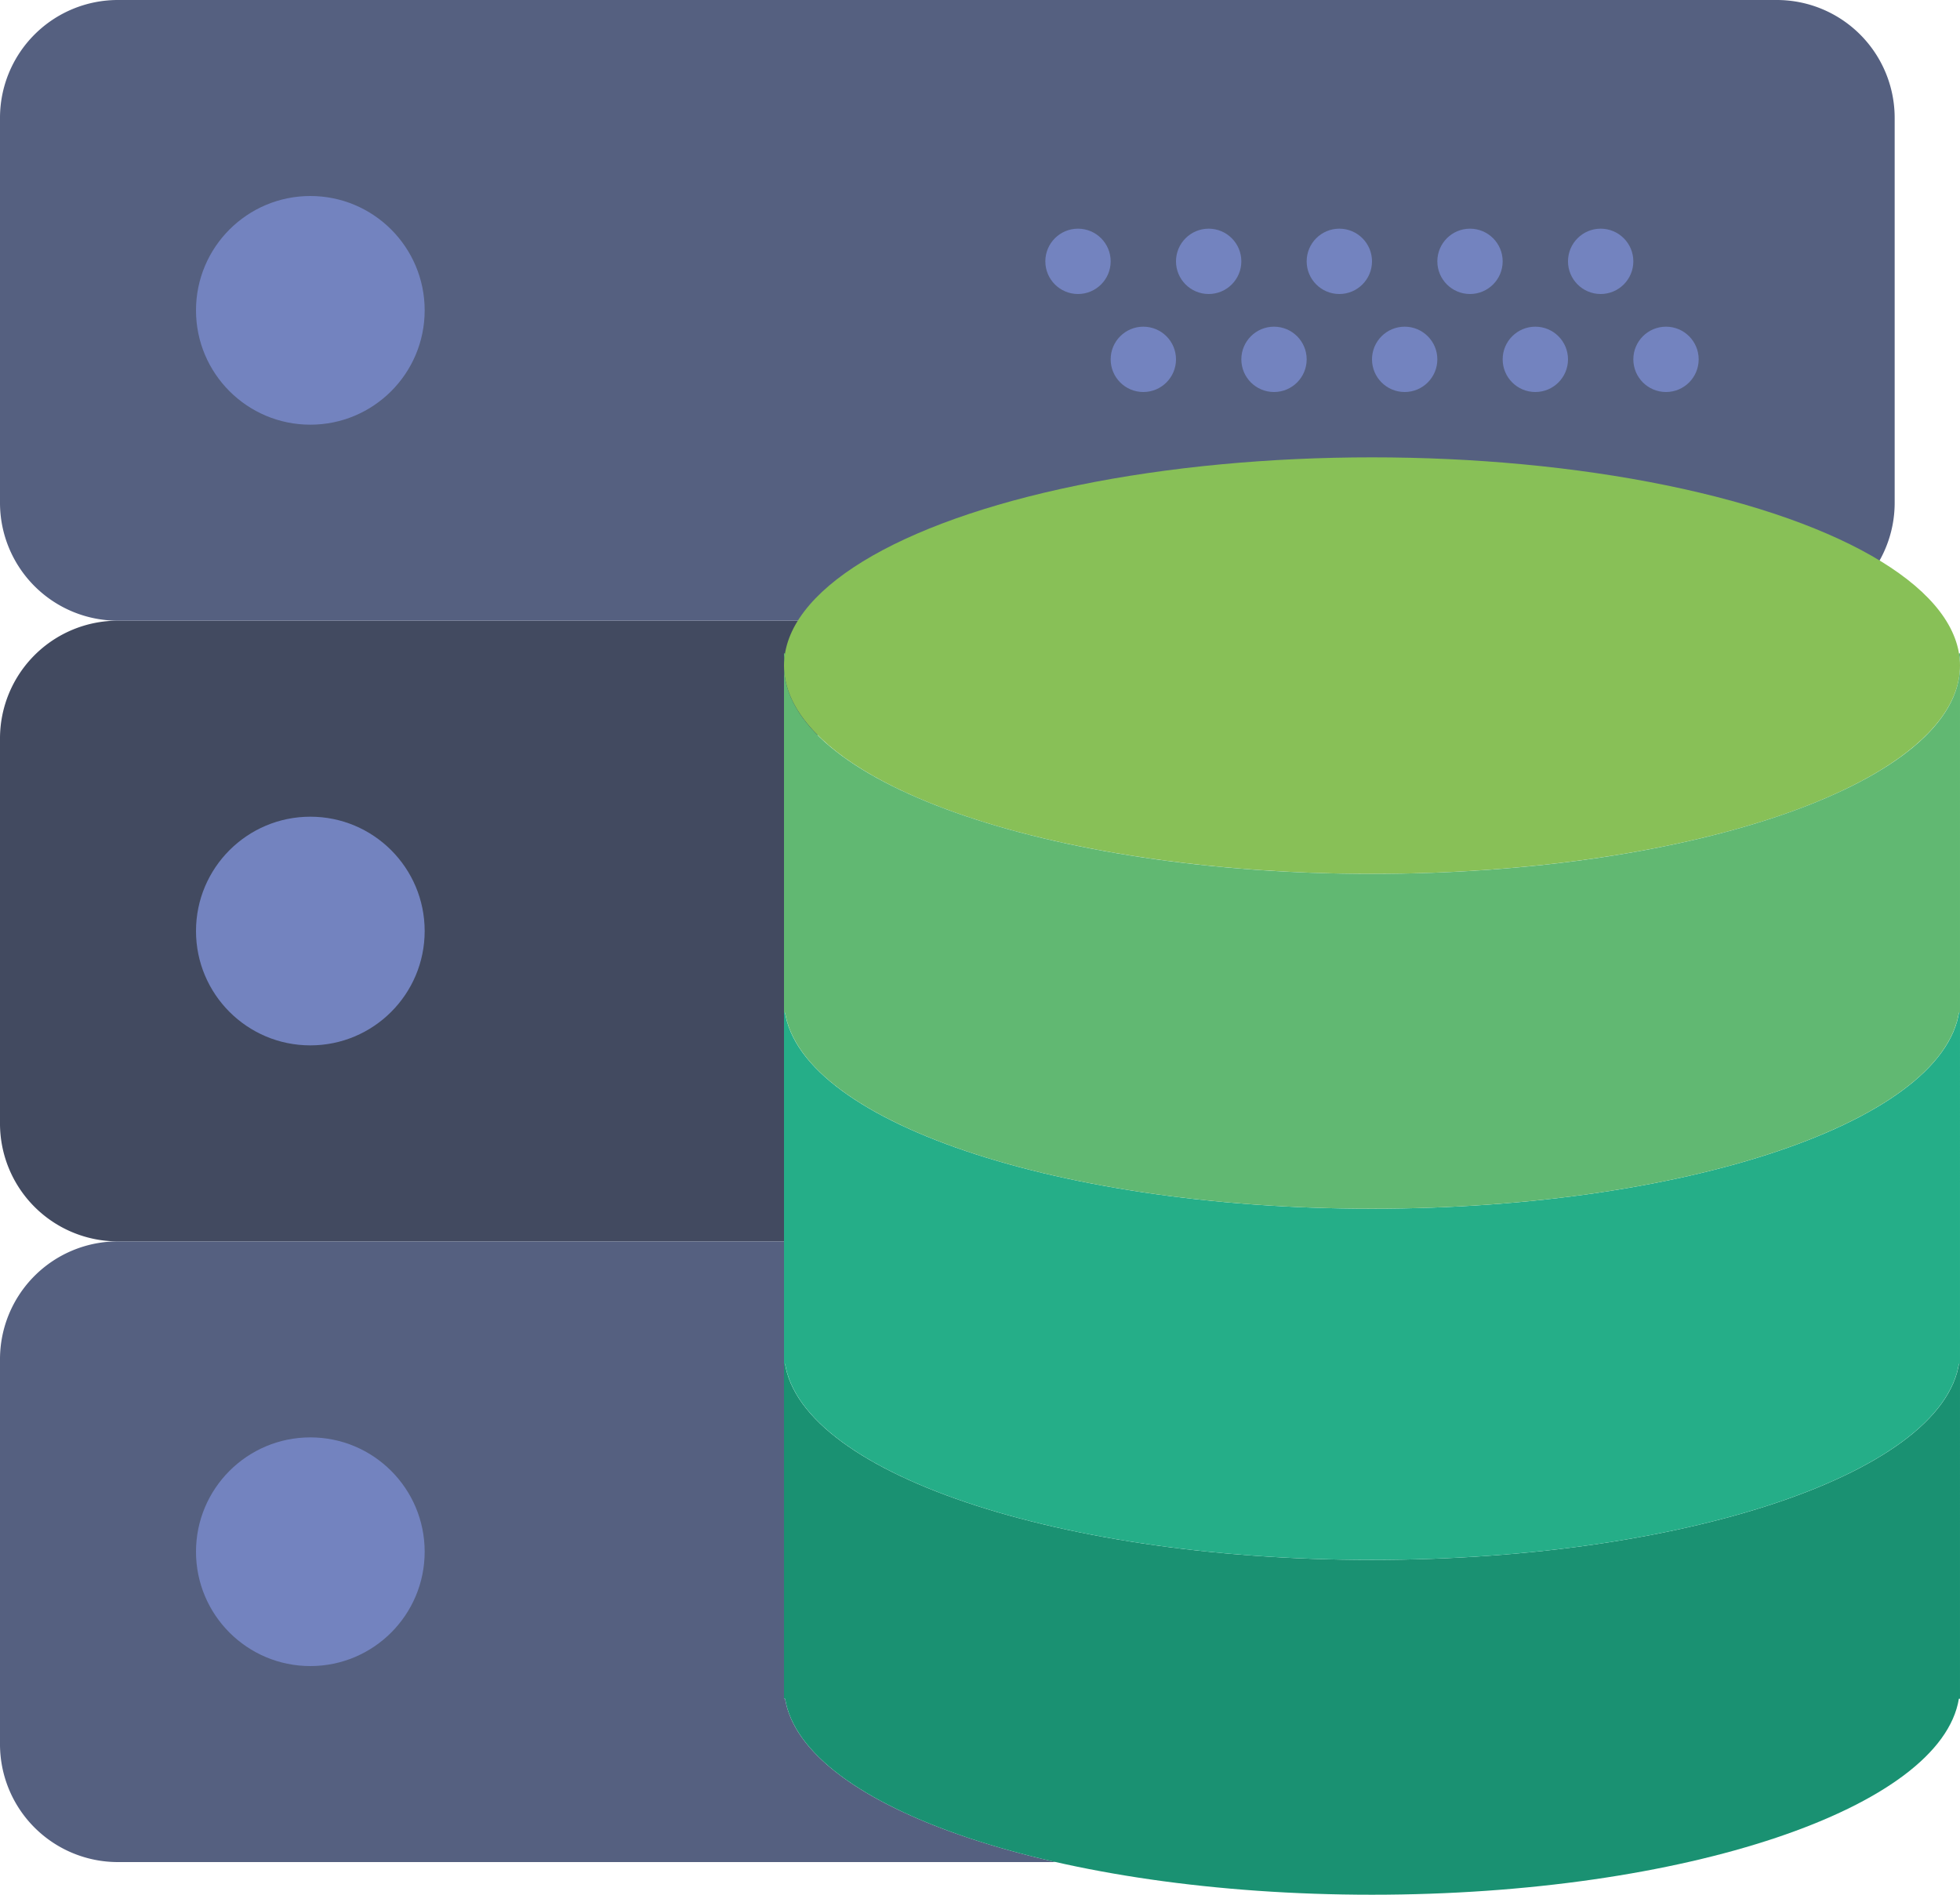 <svg xmlns="http://www.w3.org/2000/svg" viewBox="0 0 449.025 434.057">
  <defs>
    <style>
      .cls-1 {
        fill: #424a60;
      }

      .cls-2 {
        fill: #556080;
      }

      .cls-3 {
        fill: #7383bf;
      }

      .cls-4 {
        fill: #1a9172;
      }

      .cls-5 {
        fill: #25ae88;
      }

      .cls-6 {
        fill: #88c057;
      }

      .cls-7 {
        fill: #61b872;
      }
    </style>
  </defs>
  <g id="database" transform="translate(0 -1)">
    <g id="Group_2" data-name="Group 2" transform="translate(0 143.191)">
      <path id="Path_25" data-name="Path 25" class="cls-1" d="M179.61,132.256V59.29h.254a16.794,16.794,0,0,0-.254,2.806c0-18.238,28.9-34.066,71.35-42.1H27A27,27,0,0,0,0,47v88.181a27,27,0,0,0,27,27.009H179.61Z" transform="translate(0 -20)"/>
    </g>
    <g id="Group_3" data-name="Group 3" transform="translate(0 285.383)">
      <path id="Path_26" data-name="Path 26" class="cls-2" d="M179.864,143.772h-.254V39H27A27,27,0,0,0,0,66v88.181a27,27,0,0,0,27,27.009H241.92C206.559,173.191,182.439,159.511,179.864,143.772Z" transform="translate(0 -39)"/>
    </g>
    <path id="Path_27" data-name="Path 27" class="cls-2" d="M407.056,143.191H27a27.008,27.008,0,0,1-27-27V28A27.008,27.008,0,0,1,27,1H407.049a27.009,27.009,0,0,1,27.009,27v88.181A27.009,27.009,0,0,1,407.056,143.191Z"/>
    <circle id="Ellipse_1" data-name="Ellipse 1" class="cls-3" cx="26.193" cy="26.193" r="26.193" transform="translate(44.903 45.903)"/>
    <circle id="Ellipse_2" data-name="Ellipse 2" class="cls-3" cx="7.484" cy="7.484" r="7.484" transform="translate(359.22 53.386)"/>
    <circle id="Ellipse_3" data-name="Ellipse 3" class="cls-3" cx="7.484" cy="7.484" r="7.484" transform="translate(329.285 53.386)"/>
    <circle id="Ellipse_4" data-name="Ellipse 4" class="cls-3" cx="7.484" cy="7.484" r="7.484" transform="translate(374.188 75.838)"/>
    <circle id="Ellipse_5" data-name="Ellipse 5" class="cls-3" cx="7.484" cy="7.484" r="7.484" transform="translate(344.252 75.838)"/>
    <circle id="Ellipse_6" data-name="Ellipse 6" class="cls-3" cx="7.484" cy="7.484" r="7.484" transform="translate(299.35 53.386)"/>
    <circle id="Ellipse_7" data-name="Ellipse 7" class="cls-3" cx="7.484" cy="7.484" r="7.484" transform="translate(314.318 75.838)"/>
    <circle id="Ellipse_8" data-name="Ellipse 8" class="cls-3" cx="7.484" cy="7.484" r="7.484" transform="translate(269.415 53.386)"/>
    <circle id="Ellipse_9" data-name="Ellipse 9" class="cls-3" cx="7.484" cy="7.484" r="7.484" transform="translate(284.383 75.838)"/>
    <circle id="Ellipse_10" data-name="Ellipse 10" class="cls-3" cx="7.484" cy="7.484" r="7.484" transform="translate(239.48 53.386)"/>
    <circle id="Ellipse_11" data-name="Ellipse 11" class="cls-3" cx="7.484" cy="7.484" r="7.484" transform="translate(254.447 75.838)"/>
    <circle id="Ellipse_12" data-name="Ellipse 12" class="cls-3" cx="26.193" cy="26.193" r="26.193" transform="translate(44.903 188.094)"/>
    <circle id="Ellipse_13" data-name="Ellipse 13" class="cls-3" cx="26.193" cy="26.193" r="26.193" transform="translate(44.903 330.285)"/>
    <g id="Group_4" data-name="Group 4" transform="translate(179.61 307.834)">
      <path id="Path_28" data-name="Path 28" class="cls-4" d="M158.708,90.084C84.312,90.084,24,68.725,24,42.375V121.89h.254c4.1,25.041,62.721,44.9,134.453,44.9s130.352-19.862,134.453-44.9h.254V42.375C293.415,68.725,233.1,90.084,158.708,90.084Z" transform="translate(-24 -39.569)"/>
      <path id="Path_29" data-name="Path 29" class="cls-4" d="M24,42v2.806A16.8,16.8,0,0,1,24.254,42Z" transform="translate(-24 -42)"/>
      <path id="Path_30" data-name="Path 30" class="cls-4" d="M59.966,42a16.8,16.8,0,0,1,.254,2.806V42Z" transform="translate(209.195 -42)"/>
    </g>
    <g id="Group_5" data-name="Group 5" transform="translate(179.61 227.383)">
      <path id="Path_31" data-name="Path 31" class="cls-5" d="M158.708,79.334C84.312,79.334,24,57.975,24,31.625v83.257h.254c4.1,25.041,62.721,44.9,134.453,44.9s130.352-19.862,134.453-44.9h.254V31.625C293.415,57.975,233.1,79.334,158.708,79.334Z" transform="translate(-24 -28.819)"/>
      <path id="Path_32" data-name="Path 32" class="cls-5" d="M24,31.25v2.806a16.8,16.8,0,0,1,.254-2.806Z" transform="translate(-24 -31.25)"/>
      <path id="Path_33" data-name="Path 33" class="cls-5" d="M59.966,31.25a16.8,16.8,0,0,1,.254,2.806V31.25Z" transform="translate(209.195 -31.25)"/>
    </g>
    <ellipse id="Ellipse_14" data-name="Ellipse 14" class="cls-6" cx="134.708" cy="47.709" rx="134.708" ry="47.709" transform="translate(179.61 105.772)"/>
    <g id="Group_6" data-name="Group 6" transform="translate(179.61 150.675)">
      <path id="Path_34" data-name="Path 34" class="cls-7" d="M158.708,69.084C84.312,69.084,24,47.725,24,21.375V100.89h.254c4.1,25.041,62.721,44.9,134.453,44.9s130.352-19.862,134.453-44.9h.254V21.375C293.415,47.725,233.1,69.084,158.708,69.084Z" transform="translate(-24 -18.569)"/>
      <path id="Path_35" data-name="Path 35" class="cls-7" d="M24,21v2.806A16.8,16.8,0,0,1,24.254,21Z" transform="translate(-24 -21)"/>
      <path id="Path_36" data-name="Path 36" class="cls-7" d="M59.966,21a16.8,16.8,0,0,1,.254,2.806V21Z" transform="translate(209.195 -21)"/>
    </g>
  </g>
</svg>
